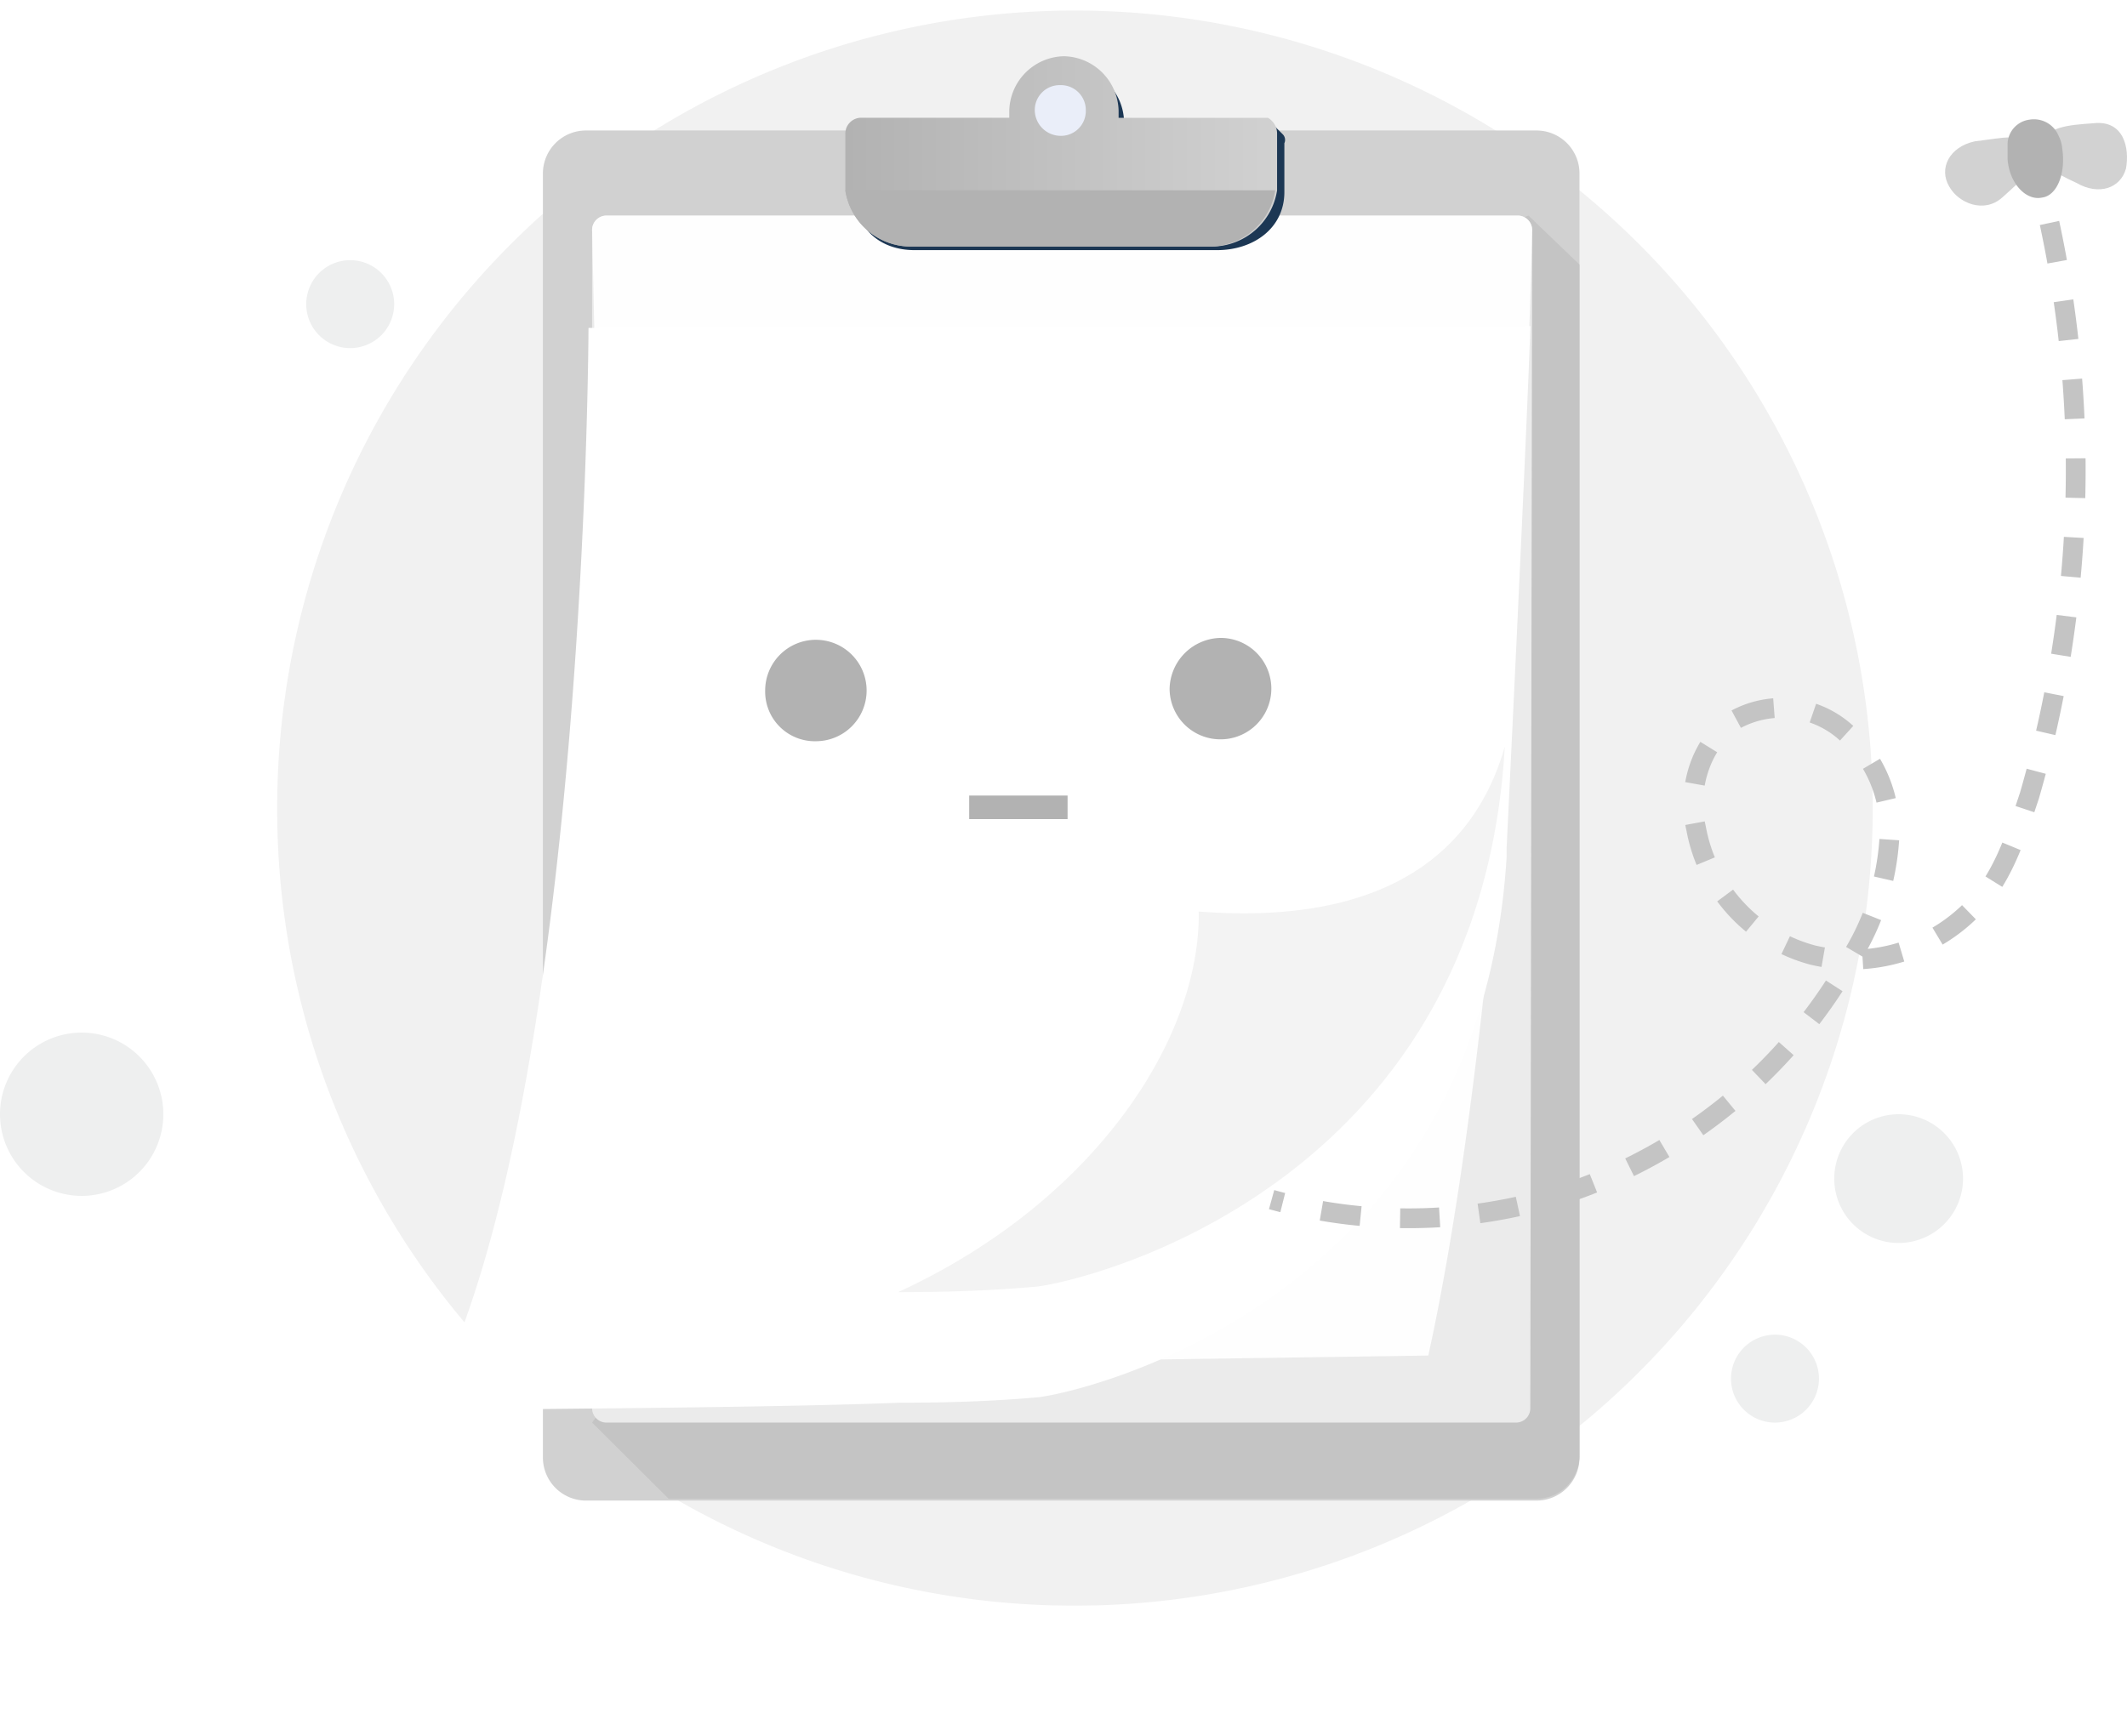 <svg xmlns="http://www.w3.org/2000/svg" xmlns:xlink="http://www.w3.org/1999/xlink" width="215.111" height="175.635" viewBox="0 0 215.111 175.635">
  <defs>
    <filter id="Path" x="10.735" y="0" width="177.029" height="175.635" filterUnits="userSpaceOnUse">
      <feOffset dy="11" input="SourceAlpha"/>
      <feGaussianBlur stdDeviation="11" result="blur"/>
      <feFlood flood-color="#657a93" flood-opacity="0.271"/>
      <feComposite operator="in" in2="blur"/>
      <feComposite in="SourceGraphic"/>
    </filter>
    <linearGradient id="linear-gradient" x1="0.001" y1="0.5" x2="1.001" y2="0.5" gradientUnits="objectBoundingBox">
      <stop offset="0" stop-color="#b2b2b2"/>
      <stop offset="1" stop-color="#d1d1d1"/>
    </linearGradient>
  </defs>
  <g id="_31" data-name="31" transform="translate(0 1.067)">
    <path id="Path-2" data-name="Path" d="M6.512,13.023A6.512,6.512,0,1,0,0,6.512,6.506,6.506,0,0,0,6.512,13.023Z" transform="translate(185.504 111.652)" fill="#eeefef"/>
    <path id="Path-3" data-name="Path" d="M4.447,8.894A4.447,4.447,0,1,0,0,4.447,4.443,4.443,0,0,0,4.447,8.894Z" transform="translate(175.063 133.95)" fill="#eeefef"/>
    <path id="Path-4" data-name="Path" d="M4.447,8.894A4.447,4.447,0,1,0,0,4.447,4.444,4.444,0,0,0,4.447,8.894Z" transform="translate(30.97 25.253)" fill="#eeefef"/>
    <path id="Path-5" data-name="Path" d="M8.259,16.517A8.259,8.259,0,1,0,0,8.259,8.261,8.261,0,0,0,8.259,16.517Z" transform="translate(0 103.393)" fill="#eeefef"/>
    <path id="Path-6" data-name="Path" d="M80.523,161.363A80.682,80.682,0,1,0,0,80.681,80.558,80.558,0,0,0,80.523,161.363Z" transform="translate(28.032)" fill="#f1f1f1"/>
    <path id="Path-7" data-name="Path" d="M100.412,0a4.35,4.35,0,0,1,4.422,4.4V134.2a4.354,4.354,0,0,1-4.422,4.4H4.423A4.36,4.36,0,0,1,0,134.2V4.4A4.354,4.354,0,0,1,4.423,0Z" transform="translate(54.906 12.134)" fill="#d1d1d1"/>
    <path id="Path-8" data-name="Path" d="M99.858,4.955v120.45a4.354,4.354,0,0,1-4.422,4.4H7.738L0,122.1,87.146,2.763,94.7,0Z" transform="translate(59.882 20.742)" fill="#c4c4c4"/>
    <path id="Path-9" data-name="Path" d="M95.068,1.477A1.459,1.459,0,0,0,93.594,0H1.474A1.456,1.456,0,0,0,0,1.477V120.641A1.447,1.447,0,0,0,1.474,122.1H93.409a1.442,1.442,0,0,0,1.474-1.461Z" transform="translate(59.882 20.742)" fill="#ebebeb"/>
    <path id="Path-10" data-name="Path" d="M98.754,1.477A1.459,1.459,0,0,0,97.28,0H5.16A1.456,1.456,0,0,0,3.686,1.477C4.792,48.949,5.16,102.678,0,116.607l88.251-1.286C93.6,91.116,97.648,47.678,98.754,1.477Z" transform="translate(56.196 20.742)" fill="#fefefe"/>
    <g transform="matrix(1, 0, 0, 1, 0, -1.07)" filter="url(#Path)">
      <path id="Path-11" data-name="Path" d="M111.029,0s-.184,7.147-2.4,52.792v.921c-2.764,44.74-42.559,54.079-47.35,54.635-2.211.191-6.448.556-14,.556-9.4.365-23.768.54-46.244.731a1.008,1.008,0,0,1-.921-1.477C15.593,77.187,15.777.175,15.777.175Z" transform="translate(43.74 22)" fill="#fff"/>
    </g>
    <path id="Path-12" data-name="Path" d="M61.353,0C58.774,44.724,18.793,54.079,14,54.619c-2.211.191-6.45.556-14,.556,19.9-9.164,30.584-25.666,30.4-38.5C39.98,17.407,56.563,16.676,61.353,0Z" transform="translate(90.833 74.472)" fill="#f3f3f3"/>
    <path id="Path-13" data-name="Path" d="M43.3,6.782h0l-.921-.921a1.472,1.472,0,0,0-.737.556H27.268V5.5A5.645,5.645,0,0,0,21.741,0a5.647,5.647,0,0,0-5.529,5.5c0,.365,0,.556.184.731H1.474A1.506,1.506,0,0,0,0,7.878v4.765c0,3.669,2.579,5.876,6.08,5.876H36.664c3.685,0,6.817-2.208,6.817-5.876V7.7A.808.808,0,0,0,43.3,6.782Z" transform="translate(86.412 5.718)" fill="#1c3754"/>
    <path id="Path-14" data-name="Path" d="M43.665,7.878v5.686a6.7,6.7,0,0,1-6.448,5.686H6.448A6.7,6.7,0,0,1,0,13.563V7.878A1.611,1.611,0,0,1,1.474,6.226H16.581V5.5A5.646,5.646,0,0,1,22.11,0a5.645,5.645,0,0,1,5.527,5.5v.731H42.744A1.836,1.836,0,0,1,43.665,7.878Z" transform="translate(85.491 4.622)" fill="url(#linear-gradient)"/>
    <path id="Path-15" data-name="Path" d="M2.581,5.13A2.508,2.508,0,0,0,5.16,2.573,2.521,2.521,0,0,0,2.581,0,2.521,2.521,0,0,0,0,2.573,2.625,2.625,0,0,0,2.581,5.13Z" transform="translate(104.651 7.544)" fill="#eaeef9"/>
    <path id="Path-16" data-name="Path" d="M43.481,0a6.7,6.7,0,0,1-6.448,5.686H6.448A6.7,6.7,0,0,1,0,0Z" transform="translate(85.491 18.185)" fill="#b2b2b2"/>
    <path id="Path-17" data-name="Path" d="M5.168,10.26A5.13,5.13,0,1,0,.01,5.13,5.021,5.021,0,0,0,5.168,10.26Z" transform="translate(77.374 63.656)" fill="#b2b2b2"/>
    <path id="Path-18" data-name="Path" d="M5.159,10.26A5.13,5.13,0,1,0,5.159,0,5.258,5.258,0,0,0,0,5.13,5.135,5.135,0,0,0,5.159,10.26Z" transform="translate(118.286 63.465)" fill="#b2b2b2"/>
    <path id="Path-19" data-name="Path" d="M9.95,0H0V2.382H9.95Z" transform="translate(98.018 79.411)" fill="#b2b2b2"/>
    <path id="Path-20" data-name="Path" d="M78.671,0a118.591,118.591,0,0,1-2.027,57.922c-1.29,3.859-2.579,8.068-5.343,11.006a17.1,17.1,0,0,1-16.583,5.13A16.26,16.26,0,0,1,42.928,61.226c-.921-3.843.368-8.433,3.685-10.816a9.739,9.739,0,0,1,11.422,1.1,13.279,13.279,0,0,1,4.422,11.006,25.809,25.809,0,0,1-3.685,11.546A51.961,51.961,0,0,1,28.926,98.438,51.654,51.654,0,0,1,0,98.8" transform="translate(128.603 21.489)" fill="none" stroke="#c4c4c4" stroke-miterlimit="10" stroke-width="2" stroke-dasharray="4"/>
    <path id="Path-21" data-name="Path" d="M8.71,4.605C8.158,6.622,5.947,7.353,3.736,6.082,1.341,4.971-.317,4.065.051,2.223.6.4,2.815.206,5.394.031,8.526-.334,9.079,2.588,8.71,4.605Z" transform="translate(206.301 11.372)" fill="#d2d2d2"/>
    <path id="Path-22" data-name="Path" d="M.427,4.982c.921,1.652,3.5,2.748,5.343,1.1C7.8,4.252,9.454,2.965,8.533,1.123,7.612-.529,6.138.027,3.006.393.427.948-.679,3.14.427,4.982Z" transform="translate(196.714 12.837)" fill="#d2d2d2"/>
    <path id="Path-23" data-name="Path" d="M2.211.03A2.7,2.7,0,0,1,5.159,1.666a3.483,3.483,0,0,1,.368,1.286C5.9,5.525,4.974,7.717,3.5,7.908,1.842,8.273.184,6.447,0,4.064V2.413A2.541,2.541,0,0,1,2.211.03Z" transform="translate(203.036 11.008)" fill="#b2b2b2"/>
  </g>
</svg>
